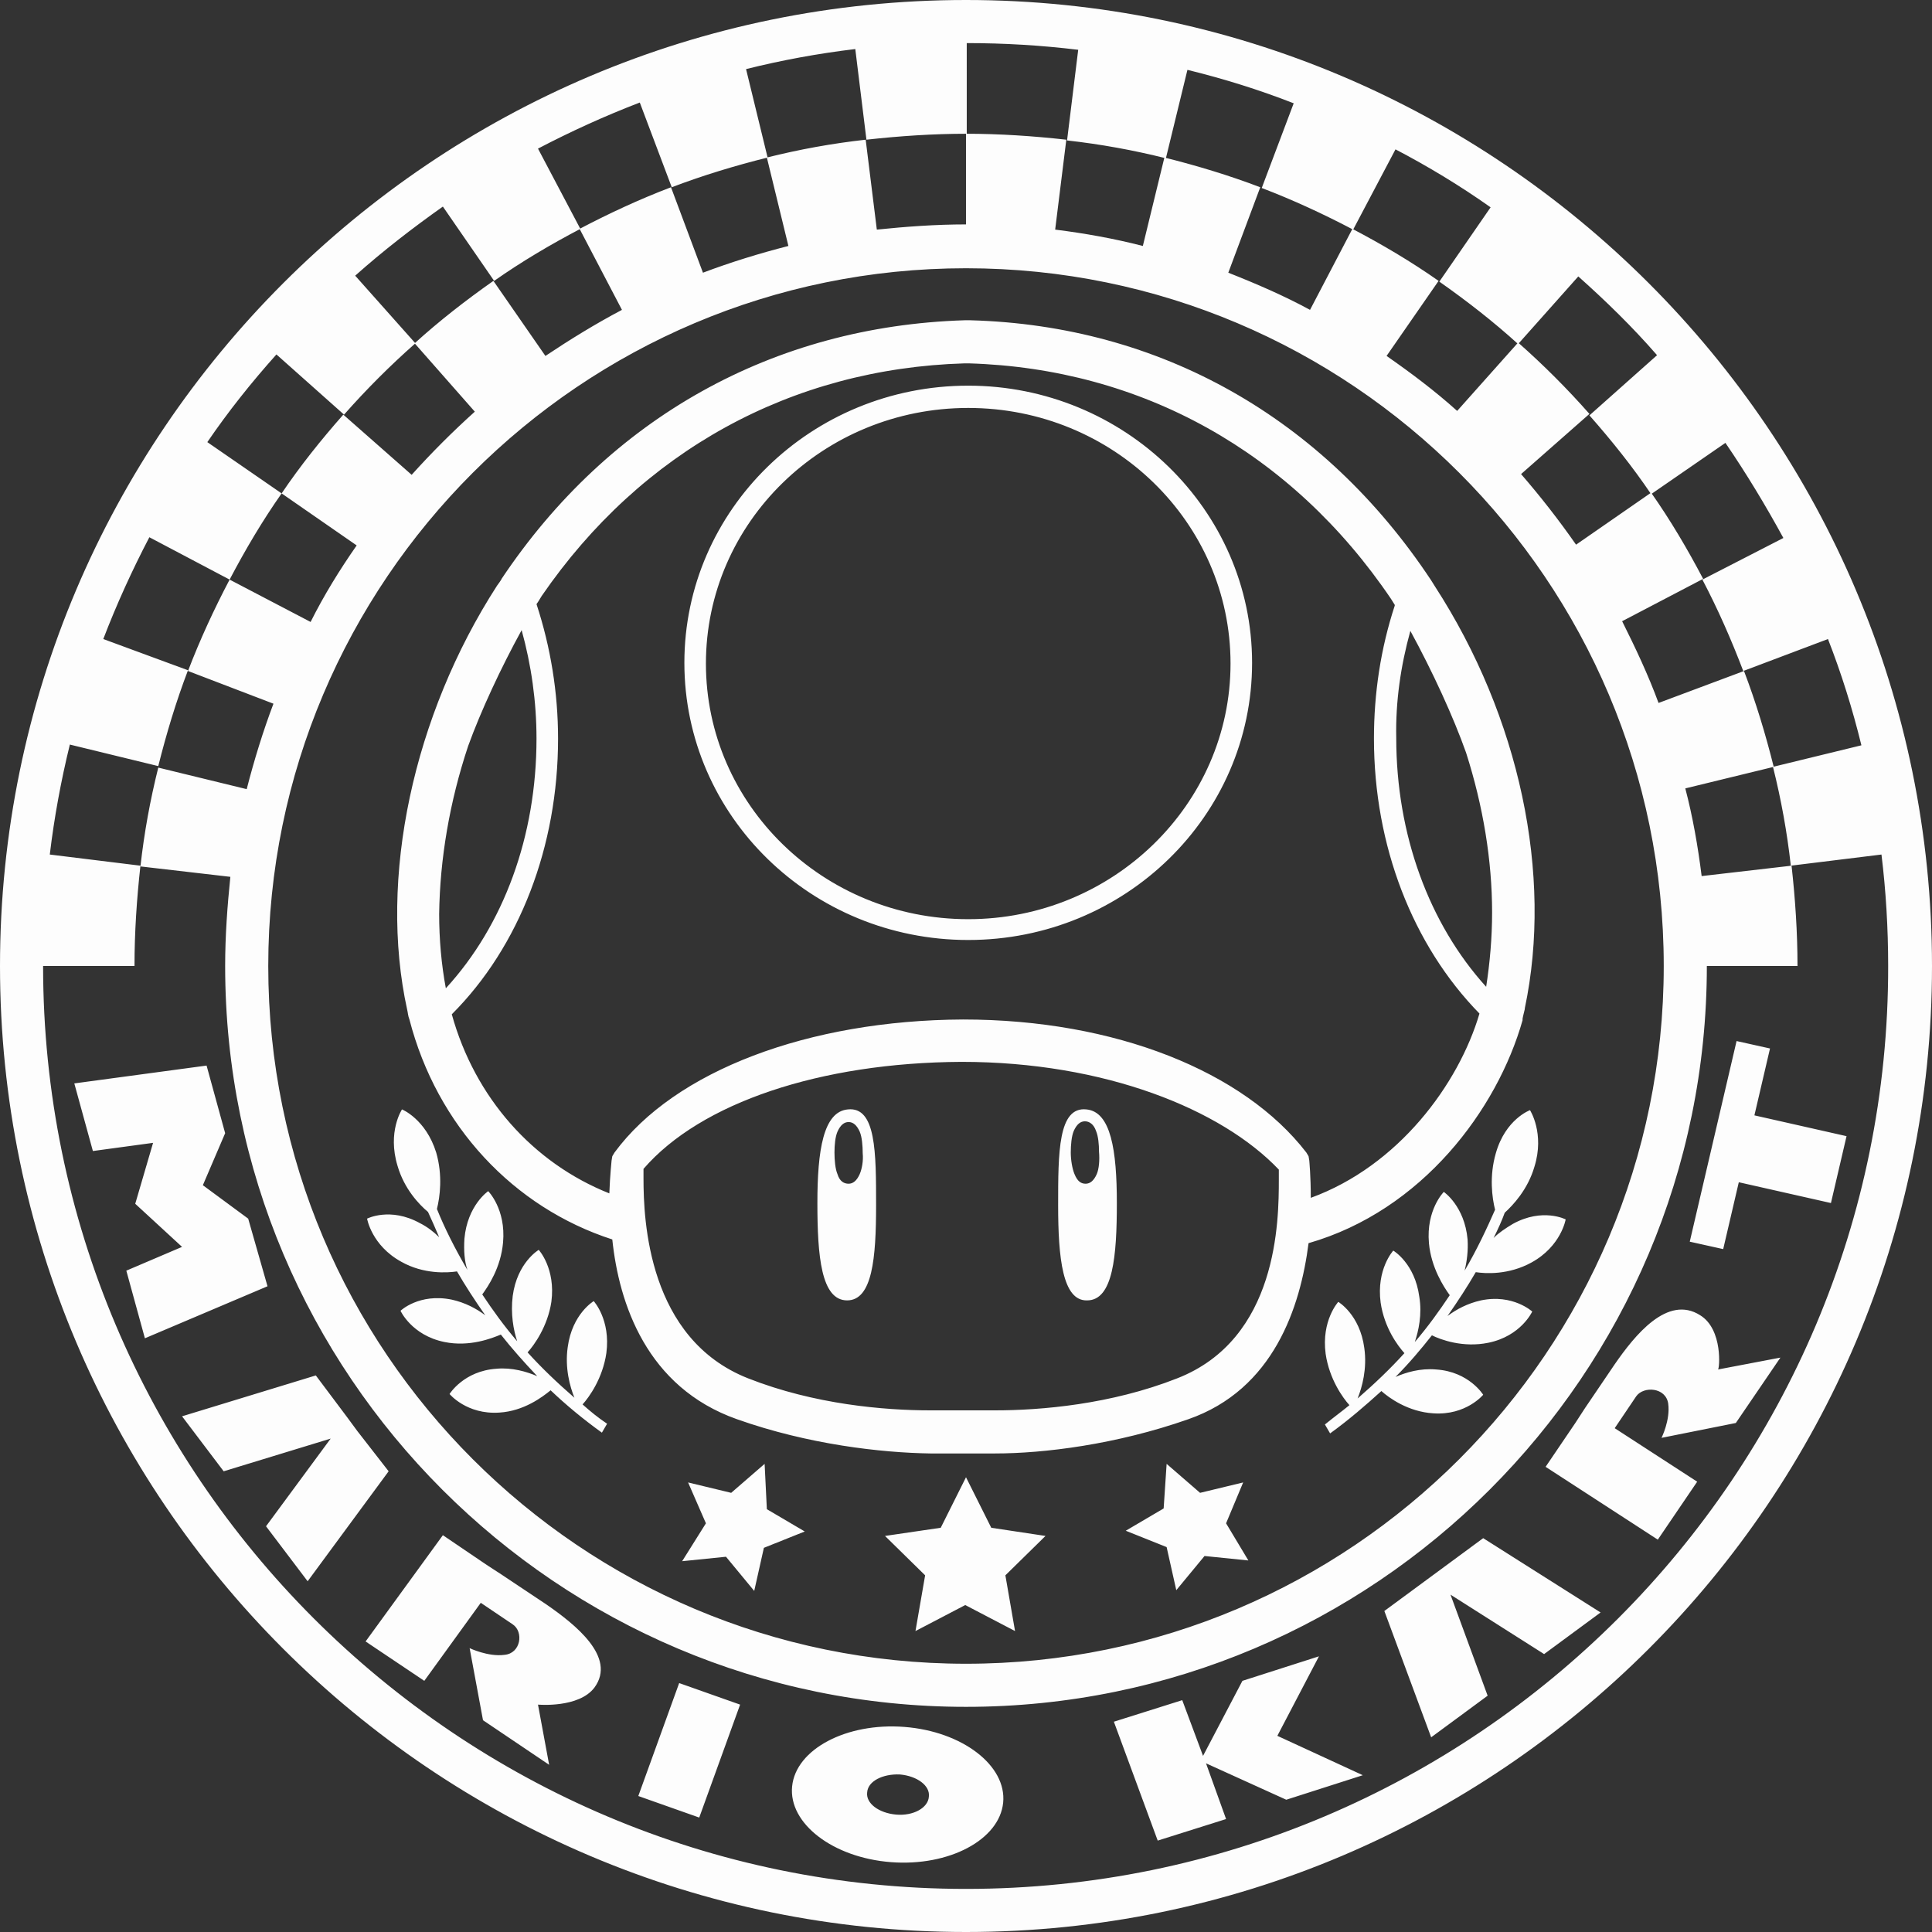 <?xml version="1.0" encoding="utf-8"?>
<!-- Generator: Adobe Illustrator 25.0.1, SVG Export Plug-In . SVG Version: 6.00 Build 0)  -->
<svg version="1.1" id="Layer_1" xmlns="http://www.w3.org/2000/svg" xmlns:xlink="http://www.w3.org/1999/xlink" x="0px" y="0px"
	 viewBox="0 0 260 260" style="enable-background:new 0 0 260 260;" xml:space="preserve">
<rect x="0" y="0" width="260" height="260" fill="#333333" stroke="none"/>
<style type="text/css">
	.st0{clip-path:url(#SVGID_2_);}
	.st1{fill:#FDFDFD;}
</style>
<g>
	<defs>
		<rect id="SVGID_1_" width="260" height="260"/>
	</defs>
	<clipPath id="SVGID_2_">
		<use xlink:href="#SVGID_1_"  style="overflow:visible;"/>
	</clipPath>
	<g class="st0">
		<path class="st1" d="M130,0C58.3,0,0,58.3,0,130c0,71.7,58.3,130,130,130c71.7,0,130-58.3,130-130C260,58.3,201.7,0,130,0L130,0z
			 M130,254.2C61.5,254.2,5.8,198.5,5.8,130v0h12.3c0-4.5,0.3-9,0.8-13.5L6.7,115c0.6-5,1.5-9.9,2.7-14.8l11.9,2.9
			c1.1-4.4,2.4-8.7,4-12.9L13.9,86c1.8-4.7,3.9-9.3,6.2-13.7L30.9,78c2.1-4,4.4-7.9,7-11.6l-10-6.9c2.8-4.1,5.9-8,9.3-11.8l9.1,8.1
			c3-3.4,6.2-6.6,9.6-9.6l-8.1-9.1c3.7-3.3,7.7-6.4,11.8-9.3l6.9,10c3.7-2.6,7.6-4.9,11.6-7l-5.7-10.8c4.4-2.3,9-4.4,13.7-6.2
			l4.3,11.4c4.2-1.6,8.5-2.9,12.9-4l-2.9-11.9c4.8-1.2,9.7-2.1,14.7-2.7l1.5,12.2c4.5-0.5,9-0.8,13.5-0.8V5.8c5.1,0,10,0.3,15,0.9
			l-1.5,12.2c4.5,0.5,8.9,1.3,13.3,2.4l2.9-11.9c4.9,1.2,9.7,2.7,14.3,4.5l-4.3,11.4c4.2,1.6,8.3,3.5,12.3,5.6l5.7-10.8
			c4.4,2.3,8.7,4.9,12.8,7.8l-6.9,10c3.7,2.6,7.3,5.4,10.6,8.4l8.1-9.1c3.7,3.3,7.3,6.8,10.6,10.6l-9.1,8.1c3,3.4,5.8,6.9,8.3,10.6
			l10-6.9c2.8,4.1,5.4,8.4,7.8,12.8L229.1,78c2.1,4,3.9,8.1,5.5,12.3l11.4-4.3c1.8,4.6,3.3,9.4,4.5,14.3l-11.9,2.9
			c1.1,4.4,1.9,8.8,2.4,13.3l12.2-1.5c0.6,4.9,0.9,9.9,0.9,15C254.2,198.5,198.5,254.2,130,254.2z M30.3,130
			c0,55,44.7,99.7,99.7,99.7c55,0,99.7-44.7,99.7-99.7v0h12.2c0-4.5-0.3-9-0.8-13.5l-12.1,1.4c-0.5-4-1.2-8-2.2-11.8l11.9-2.9
			c-1.1-4.4-2.4-8.7-4-12.9l-11.5,4.3c-1.4-3.8-3.1-7.4-4.9-11l10.9-5.7c-2.1-4-4.4-7.9-7-11.6l-10.1,7c-2.3-3.3-4.8-6.5-7.4-9.5
			l9.2-8.1c-3-3.4-6.2-6.6-9.6-9.6l-8.2,9.2c-3-2.7-6.2-5.1-9.5-7.4l7-10.1c-3.7-2.6-7.6-4.9-11.6-7l-5.7,10.9
			c-3.5-1.9-7.2-3.5-11-5l4.3-11.5c-4.2-1.6-8.5-2.9-12.9-4l-2.9,11.9c-3.9-1-7.8-1.7-11.8-2.2l1.5-12.1c-4.5-0.5-9-0.8-13.5-0.8
			v12.2h0c-4.1,0-8.1,0.3-12,0.7l-1.5-12.1c-4.5,0.5-8.9,1.3-13.3,2.4l2.9,11.9c-3.9,1-7.8,2.2-11.5,3.6l-4.3-11.5
			c-4.2,1.6-8.3,3.5-12.3,5.6l5.7,10.9c-3.6,1.9-7,4-10.3,6.2l-7-10.1c-3.7,2.6-7.3,5.4-10.6,8.4l8.1,9.2c-3,2.7-5.8,5.5-8.5,8.5
			l-9.2-8.1c-3,3.4-5.8,6.9-8.3,10.6l10.1,7c-2.3,3.3-4.4,6.7-6.2,10.3L30.9,78c-2.1,4-4,8.1-5.6,12.3l11.5,4.4
			c-1.4,3.7-2.6,7.6-3.6,11.5l-11.9-2.9c-1.1,4.4-1.9,8.8-2.4,13.3l12.1,1.4C30.6,121.9,30.3,125.9,30.3,130z M130,36.1
			c51.8,0,93.9,42.1,93.9,93.9c0,51.8-42.1,93.9-93.9,93.9c-51.8,0-93.9-42.1-93.9-93.9C36.1,78.2,78.2,36.1,130,36.1z M33.4,164
			l-6.1-4.5l3-7l-2.5-9.1l-17.8,2.4l2.5,9.1l8.1-1.1l-2.4,8.2l6.3,5.8l-7.5,3.2l2.5,9.1l16.5-7L33.4,164z M73.5,215.9l-6-4l-2-1.3
			l-5.9-4l-10.4,14.3l7.9,5.3l7.6-10.5l4.3,2.9c1.5,1,1.1,3.9-1.1,4.1c-2.2,0.3-4.7-0.9-4.7-0.9l1.8,9.7l8.9,6l-1.5-8.1
			c0,0,5.5,0.5,7.6-2.3C83,223,77.4,218.6,73.5,215.9z M85.9,241.7l8.2,2.9l5.5-15.2l-8.2-2.9L85.9,241.7z M121.7,232.4
			c-7.8-0.6-14.6,3-15.1,8c-0.5,5,5.5,9.6,13.3,10.2c7.8,0.6,14.6-3,15.1-8C135.5,237.6,129.5,233,121.7,232.4z M120.6,244.2
			c-2.3-0.2-4.1-1.5-3.9-3c0.1-1.5,2.1-2.5,4.4-2.4c2.3,0.2,4.1,1.5,3.9,3C124.9,243.3,122.9,244.4,120.6,244.2z M48.1,192.6
			l-1.4-1.9l-4.2-5.6l-18,5.5l5.6,7.4l14.4-4.4l-8.7,11.8l5.6,7.4l10.9-14.8L48.1,192.6z M177.5,222.9l-10.3,3.3l-5.3,10.1l-2.8-7.5
			l-9.2,2.9l5.9,16l9.2-2.9l-2.7-7.5l10.8,4.9l10.3-3.3l-11.5-5.3L177.5,222.9z M193.9,211.2l-1.9,1.4l-5.7,4.2l6.3,17l7.6-5.6
			l-5-13.6l12.6,8l7.6-5.6l-15.8-10L193.9,211.2z M228.8,177c-4.4-2.8-8.8,2.7-11.5,6.6l-4,5.9l-1.3,2l-4,5.9l15.1,9.8l5.3-7.8
			l-11.1-7.2l2.9-4.3c1-1.4,4-1.2,4.3,1c0.3,2.2-0.9,4.6-0.9,4.6l10-2l6-8.8l-8.4,1.6C231.4,184.3,231.9,178.9,228.8,177z
			 M238.2,141.1l-4.5-1l-2.1,9l-2.1,9l-2.1,9l4.5,1l2.1-9l12.4,2.8l2.1-9l-12.4-2.8L238.2,141.1z M54.8,135.9
			c0.1,0.4,0.1,0.8,0.3,1.3c3.7,14.3,14,25.3,27.3,29.6c0.9,8.6,4.6,19.9,16.8,24.2c9.6,3.4,19.4,4.5,26,4.6c0,0,2.3,0,2.3,0
			c0,0,2.1,0,2.1,0l2,0c0,0,2.3,0,2.3,0c6.6,0,16.3-1.2,26-4.6c11.5-4,15.1-15.1,16.2-23.7c15.3-4.4,25.4-18,28.8-30l0-0.2
			c0-0.1,0.3-1.3,0.3-1.3l0-0.1c3.8-18-0.7-39.2-12.1-56.8v0l0,0l-0.5-0.8c-14.5-21.9-36.5-34.3-62-35l0,0h-0.8l0,0
			C104.1,43.9,82,56.2,67.5,77.9c0,0.1-0.6,0.9-0.6,0.9C55.6,96.3,50.9,118.2,54.8,135.9C54.8,135.9,54.8,135.9,54.8,135.9z
			 M158.4,185.5c-8.9,3.5-18.3,4.3-24.5,4.3l-2.3,0c0,0-2,0-2,0c0,0-2.1,0-2.1,0c0,0-2.3,0-2.3,0c-6.2,0-15.6-0.8-24.5-4.3
			c-13.5-5.3-14.1-21.3-14.1-26.9c0-0.8,0-1,0-1.3c7.7-8.9,23.8-14.3,42.8-14.4c19.3,0,35,6.4,42.7,14.5c0,0.3,0,0.5,0,1.3
			C172.1,164.3,172,180.2,158.4,185.5z M189.8,84.9c3,5.5,5.8,11.6,7.5,16.4c2.3,7.2,3.5,14.5,3.5,21.5c0,3.4-0.3,6.8-0.8,10
			c-7.7-8.5-12.1-20.5-12.1-33.5C187.8,94.4,188.5,89.6,189.8,84.9z M72.9,80.2c13.4-19.5,33.6-30.6,56.9-31.3h0.6
			c23.2,0.7,43.4,11.9,56.8,31.7c0.2,0.3,0.3,0.5,0.5,0.8l0,0.1c-1.9,5.8-2.8,11.8-2.8,17.9c0,14.4,5.2,27.8,14.2,37
			c-2.8,9.5-10.9,20.5-22.7,24.8c0-3-0.2-4.9-0.2-5l-0.1-0.6l-0.3-0.5c-8.4-10.9-25.7-17.9-46.2-17.9c-20.8,0.1-38.8,6.9-46.9,17.9
			l-0.3,0.5l-0.1,0.6c0,0.1-0.2,1.8-0.3,4.4c-10.3-4.1-18.1-12.9-21.2-24.1c9.1-9.1,14.3-22.6,14.3-37.1c0-6.2-1-12.3-2.9-18.1
			C72.5,80.9,72.7,80.5,72.9,80.2z M63,100.4c1.7-4.7,4.4-10.5,7.2-15.6c1.3,4.7,2,9.6,2,14.6c0,13.1-4.4,25.1-12.2,33.6
			c-0.6-3.2-0.9-6.6-0.9-10C59.2,115.6,60.5,107.9,63,100.4z M130.3,126.5c21.1,0,38.2-16.7,38.2-37.3c0-20.6-17.2-37.3-38.2-37.3
			c-21.1,0-38.2,16.7-38.2,37.3C92.1,109.8,109.2,126.5,130.3,126.5z M130.3,54.9c19.5,0,35.3,15.4,35.3,34.4
			c0,19-15.9,34.4-35.3,34.4c-19.5,0-35.3-15.4-35.3-34.4C95,70.3,110.8,54.9,130.3,54.9z M146.2,149.3c-3.8-0.4-3.8,5.8-3.8,12.9
			c0,7.1,0.6,12.9,3.9,12.8c3.5,0,4-6,4-13.1C150.3,154.8,149.5,149.6,146.2,149.3z M147.6,158c-0.4,0.9-0.9,1.3-1.5,1.3
			c-0.6,0-1.1-0.3-1.5-1.3c-0.3-0.7-0.5-1.9-0.5-2.9c0-1,0.1-2.2,0.4-2.9c0.4-0.9,0.9-1.3,1.5-1.3c0.6,0,1.2,0.4,1.5,1.3
			c0.3,0.7,0.4,1.8,0.4,2.8C148,156.1,147.9,157.3,147.6,158z M114.1,149.3c-3.3,0.3-4.1,5.5-4.1,12.6c0,7.1,0.5,13.1,4,13.1
			c3.4,0,3.9-5.7,3.9-12.8C117.9,155.1,117.9,148.9,114.1,149.3z M115.7,158c-0.4,0.9-0.9,1.3-1.5,1.3c-0.6,0-1.2-0.3-1.5-1.3
			c-0.3-0.7-0.4-1.9-0.4-2.9c0-1,0.1-2.1,0.4-2.8c0.4-0.9,0.9-1.3,1.5-1.3c0.6,0,1.1,0.4,1.5,1.3c0.3,0.7,0.4,1.9,0.4,2.9
			C116.2,156.2,116,157.3,115.7,158z M133.4,205.6l-3.4-6.8l-3.4,6.8l-7.5,1.1l5.4,5.3l-1.3,7.5l6.7-3.5l6.7,3.5l-1.3-7.5l5.4-5.3
			L133.4,205.6z M167.3,199.5l-5.8,1.4l-4.5-3.9l-0.4,6l-5.1,3l5.5,2.2l1.3,5.8l3.8-4.6l5.9,0.6L165,205L167.3,199.5z M102.9,197
			l-4.5,3.9l-5.8-1.4L95,205l-3.2,5.1l5.9-0.6l3.8,4.6l1.3-5.8l5.5-2.2l-5.1-3L102.9,197z M206.5,157c1.4-4.5-0.6-7.6-0.6-7.6
			s-3.3,1.2-4.6,5.8c-0.9,3.1-0.5,6-0.1,7.6c-1.1,2.5-2.4,5.3-4.1,8.2c0.3-1.2,0.5-2.7,0.4-4.2c-0.4-4.5-3.2-6.4-3.2-6.4
			s-2.4,2.4-2,6.9c0.3,3.3,2,5.9,2.8,7c-1.4,2.1-2.9,4.2-4.7,6.3c0.5-1.5,1-3.7,0.6-6.1c-0.6-4.5-3.5-6.2-3.5-6.2s-2.3,2.5-1.7,7
			c0.5,3.4,2.3,5.8,3.2,6.8c-1.9,2.1-4,4.1-6.3,6.1c0.6-1.5,1.3-4,0.9-6.8c-0.6-4.5-3.5-6.2-3.5-6.2s-2.3,2.5-1.7,7
			c0.5,3.4,2.3,5.9,3.2,6.9c-1.1,0.9-2.2,1.7-3.3,2.6l0.7,1.2c2.5-1.8,4.8-3.8,6.9-5.7c1,0.9,3.6,2.8,7,3c4.4,0.3,6.7-2.5,6.7-2.5
			s-1.9-3.1-6.3-3.4c-2.2-0.2-4.1,0.4-5.5,1c1.8-1.8,3.4-3.7,4.9-5.6c1.2,0.6,4.2,1.7,7.6,1c4.4-0.9,5.9-4.2,5.9-4.2
			s-2.6-2.4-6.9-1.5c-1.8,0.4-3.3,1.2-4.5,2.1c1.4-2,2.7-4,3.8-5.9c1.3,0.2,4.4,0.4,7.5-1.3c4-2.2,4.6-5.8,4.6-5.8s-3.1-1.6-7.1,0.6
			c-1,0.6-1.9,1.2-2.6,1.9c0.6-1.2,1.1-2.3,1.5-3.4C203.6,162.2,205.6,160.1,206.5,157z M74.1,187.1c2.1,2,4.4,3.9,6.9,5.7l0.7-1.2
			c-1.2-0.8-2.3-1.7-3.3-2.6c0.9-1,2.7-3.5,3.2-6.9c0.6-4.5-1.7-7-1.7-7s-2.9,1.7-3.5,6.2c-0.4,2.8,0.3,5.3,0.9,6.8
			c-2.3-2-4.4-4-6.3-6.1c0.9-1,2.7-3.5,3.2-6.8c0.6-4.5-1.7-7-1.7-7s-2.9,1.7-3.5,6.2c-0.3,2.4,0.1,4.6,0.6,6.1
			c-1.8-2.1-3.3-4.2-4.7-6.3c0.8-1.1,2.5-3.6,2.8-7c0.4-4.5-2-6.9-2-6.9s-2.8,1.9-3.2,6.4c-0.1,1.6,0,3,0.4,4.2
			c-1.7-2.9-3.1-5.7-4.1-8.2c0.4-1.6,0.8-4.5-0.1-7.6c-1.4-4.5-4.6-5.8-4.6-5.8s-2,3-0.6,7.6c0.9,3.1,2.9,5.2,4.1,6.2
			c0.5,1.1,1,2.2,1.5,3.4c-0.7-0.7-1.6-1.4-2.6-1.9c-4-2.2-7.1-0.6-7.1-0.6s0.6,3.6,4.6,5.8c3,1.7,6.2,1.5,7.5,1.3
			c1.1,1.9,2.4,3.9,3.8,5.9c-1.2-0.9-2.7-1.7-4.5-2.1c-4.4-0.9-6.9,1.5-6.9,1.5s1.5,3.3,5.9,4.2c3.4,0.7,6.4-0.5,7.6-1
			c1.5,1.9,3.1,3.7,4.9,5.6c-1.4-0.6-3.4-1.2-5.5-1c-4.4,0.3-6.3,3.4-6.3,3.4s2.3,2.8,6.7,2.5C70.5,189.9,73,188,74.1,187.1z"/>
	</g>
</g>
</svg>
